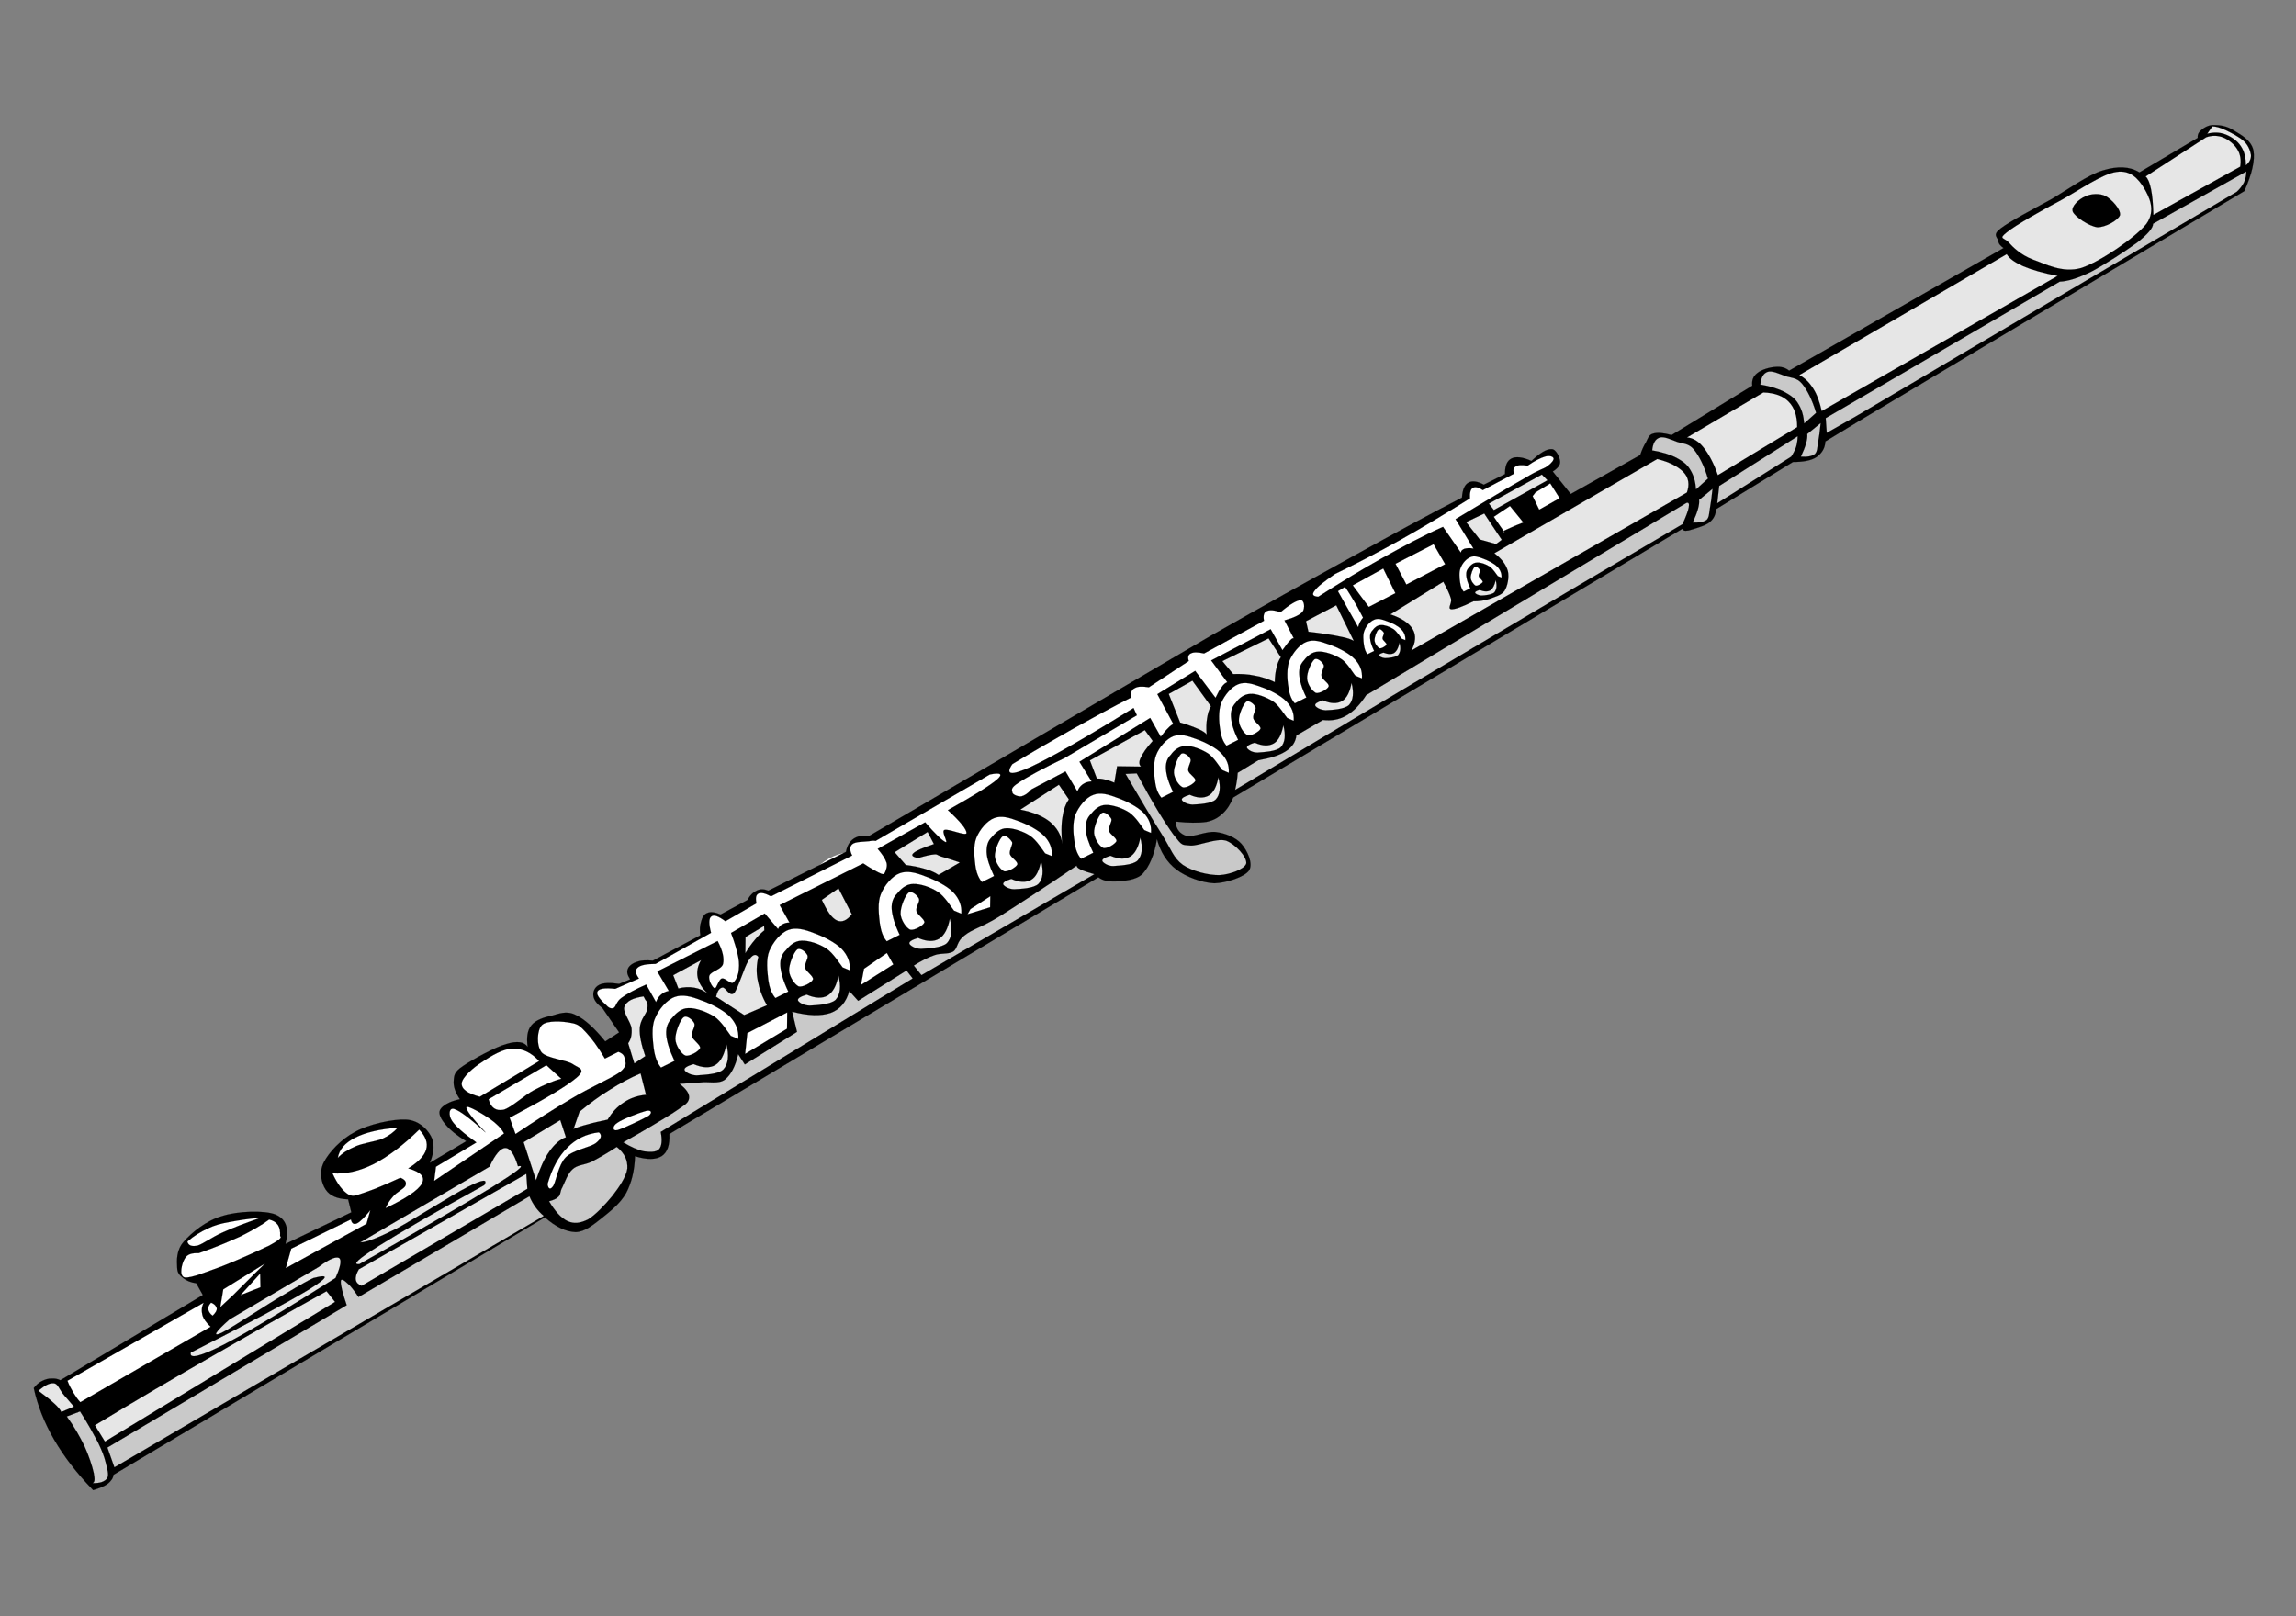 <?xml version="1.0" encoding="UTF-8" standalone="no"?>
<svg
   xmlns:i="http://ns.adobe.com/AdobeIllustrator/10.0/"
   xmlns:dc="http://purl.org/dc/elements/1.1/"
   xmlns:cc="http://creativecommons.org/ns#"
   xmlns:rdf="http://www.w3.org/1999/02/22-rdf-syntax-ns#"
   xmlns:svg="http://www.w3.org/2000/svg"
   xmlns="http://www.w3.org/2000/svg"
   xmlns:sodipodi="http://sodipodi.sourceforge.net/DTD/sodipodi-0.dtd"
   xmlns:inkscape="http://www.inkscape.org/namespaces/inkscape"
   i:rulerOrigin="0 0"
   i:viewOrigin="29 685"
   space="preserve"
   i:pageBounds="0 792 612 0"
   viewBox="0 0 472.441 332.598"
   enable-background="new 0 0 552.71 578.744"
   overflow="visible"
   version="1.1"
   id="svg203"
   sodipodi:docname="flute.svg"
   width="125mm"
   height="88mm"
   inkscape:version="1.0.2-2 (e86c870879, 2021-01-15)">
  <rect x="0" y="0" width="472.441" height="332.598" fill="#808080" stroke="none"/>
  <defs
     id="defs207" />
  <sodipodi:namedview
     pagecolor="#ffffff"
     bordercolor="#666666"
     borderopacity="1"
     objecttolerance="10"
     gridtolerance="10"
     guidetolerance="10"
     inkscape:pageopacity="0"
     inkscape:pageshadow="2"
     inkscape:window-width="1920"
     inkscape:window-height="1017"
     id="namedview205"
     showgrid="false"
     units="mm"
     inkscape:zoom="0.73434884"
     inkscape:cx="142.20449"
     inkscape:cy="348.61066"
     inkscape:window-x="-8"
     inkscape:window-y="-8"
     inkscape:window-maximized="1"
     inkscape:current-layer="svg203" />
  <g
     id="Layer_1"
     i:layer="yes"
     i:rgbTrio="#4F008000FFFF"
     i:dimmedPercent="50"
     transform="matrix(0.647,0.182,-0.182,0.647,107.711,-72.496)">
    <g
       clip-rule="evenodd"
       fill-rule="evenodd"
       id="g198">
      <path
         d="m 202.06,326.81 c 9.121,0 16.524,7.402 16.524,16.523 0,9.121 -7.403,16.523 -16.524,16.523 -9.122,0 -16.524,-7.402 -16.524,-16.523 0,-9.121 7.4,-16.52 16.52,-16.52"
         i:knockout="Off"
         fill="#ffffff"
         id="path2" />
      <path
         d="m 0.02,553.56 c 0.432,-1.152 1.08,-2.053 1.8,-2.701 0.756,-0.684 1.656,-1.332 2.7,-1.547 0.936,-0.324 1.692,-0.396 2.664,-0.217 l 34.92,-36.936 -2.916,-2.916 c -1.692,0.215 -3.06,0.072 -4.248,-0.432 -1.296,-0.541 -2.196,-0.973 -2.7,-2.701 -0.648,-1.836 -1.692,-4.932 -0.216,-8.027 1.512,-3.24 4.896,-8.172 9.18,-10.764 4.104,-2.771 12.096,-5.328 15.66,-4.896 3.564,0.469 5.22,3.023 5.364,7.813 l 16.776,-14.76 -2.016,-3.564 c -3.24,0.791 -5.652,0.469 -7.38,-0.973 -1.836,-1.547 -3.492,-4.572 -2.88,-7.811 0.648,-3.385 3.204,-8.389 6.696,-11.664 3.348,-3.385 10.044,-6.912 13.86,-7.813 3.708,-0.9 6.948,0.828 8.748,2.664 1.836,1.764 2.412,4.5 2.016,8.064 l 8.928,-9.396 c -3.24,-0.9 -5.652,-1.945 -7.38,-3.133 -1.8,-1.188 -3.276,-2.664 -2.916,-4.031 0.396,-1.404 1.908,-3.096 4.932,-4.68 -1.944,-1.621 -3.06,-3.313 -3.348,-4.934 -0.36,-1.727 -0.54,-2.699 1.548,-5.146 2.124,-2.557 7.956,-8.316 10.98,-10.08 2.88,-1.836 5.04,-2.125 6.48,-0.865 -1.152,-2.592 -1.512,-4.932 -0.684,-6.73 0.792,-1.836 3.024,-3.42 5.148,-4.465 1.98,-1.188 3.924,-2.809 6.948,-2.232 2.952,0.469 6.66,2.305 10.98,5.365 l 3.348,-3.816 -6.948,-5.797 c -1.98,-0.756 -3.132,-1.656 -3.6,-2.699 -0.612,-1.225 -0.432,-2.771 0.684,-3.816 1.044,-1.008 2.988,-1.619 5.832,-1.98 l 2.88,-2.268 c -1.188,-1.043 -1.656,-1.871 -1.548,-2.879 0.072,-1.045 1.044,-2.197 2.232,-2.916 1.152,-0.828 2.592,-1.225 4.464,-1.584 l 11.88,-11.412 c -0.684,-1.514 -0.936,-2.809 -0.9,-4.033 -0.072,-1.223 0.252,-2.592 1.116,-3.131 0.792,-0.686 2.232,-0.9 4.032,-0.648 l 6.696,-6.48 c 0.396,-1.691 1.116,-2.844 2.016,-3.6 0.9,-0.793 1.98,-1.045 3.384,-0.9 L 194.888,328.2 c -0.18,-1.943 0.252,-3.383 1.152,-4.463 0.9,-1.08 2.268,-1.801 4.248,-2.016 l 84.095,-87.337 c 13.213,-13.392 24.805,-24.876 35.354,-35.28 10.475,-10.332 19.439,-19.08 27.324,-26.388 -0.504,-2.412 -0.289,-3.96 0.646,-4.932 0.865,-0.9 2.484,-1.224 4.717,-0.684 l 5.363,-4.896 c -0.719,-2.484 -0.504,-4.104 0.648,-5.148 1.08,-0.972 3.096,-1.368 6.049,-0.9 1.908,-3.132 3.42,-4.752 4.932,-5.148 1.332,-0.468 3.168,1.8 3.564,2.916 0.395,1.044 -0.145,2.232 -1.332,3.564 l 7.164,5.148 17.244,-17.244 c 0.07,-1.656 0.287,-3.024 0.646,-4.248 0.289,-1.332 0.145,-2.376 1.369,-3.132 1.188,-0.756 2.951,-1.08 5.58,-1.116 l 19.691,-21.24 c -0.648,-1.548 -0.504,-2.88 0.432,-4.14 0.936,-1.368 3.275,-2.808 4.932,-3.348 1.549,-0.576 2.916,-0.576 4.248,0 L 485.983,54.24 c -1.08,-0.36 -1.873,-0.828 -2.232,-1.8 -0.541,-0.9 -2.232,-1.188 -0.217,-3.78 2.018,-2.736 7.957,-8.352 12.277,-12.564 4.248,-4.392 8.855,-10.332 12.996,-12.96 3.996,-2.556 7.596,-3.42 10.943,-2.448 L 534.07,5.666 c -0.396,-0.972 -0.145,-1.872 0.467,-2.7 0.613,-0.9 1.729,-2.088 3.35,-2.448 1.619,-0.468 3.887,-0.792 6.264,0 2.34,0.648 5.867,1.368 7.379,4.248 1.332,2.808 1.514,7.056 0.686,12.744 l -93.529,98.676 -9.18,9.828 c 0.469,2.16 -0.107,3.816 -1.332,5.364 -1.26,1.476 -3.564,2.556 -6.516,3.384 l -18.793,20.34 c 0.434,1.584 0.145,3.024 -0.863,4.464 -1.115,1.476 -4.213,3.276 -5.4,4.032 -1.26,0.612 -1.799,0.54 -1.764,-0.216 l -110.32,116.69 c -0.287,2.16 -0.791,4.032 -1.799,5.616 -0.973,1.548 -1.945,2.664 -4.033,3.78 -2.23,1.007 -5.291,1.835 -9.18,2.484 0.828,2.34 2.377,3.275 4.5,3.348 2.053,-0.145 5.508,-3.24 8.281,-3.6 2.771,-0.432 6.299,-0.072 8.496,1.367 2.23,1.441 5.111,4.752 4.463,7.164 -0.828,2.377 -5.652,5.58 -9.18,6.697 -3.744,0.863 -8.82,0.467 -12.313,-0.9 -3.42,-1.332 -6.229,-3.924 -8.279,-7.381 0.576,4.932 0,8.785 -1.332,11.412 -1.439,2.557 -5.076,3.672 -7.164,4.465 -2.196,0.719 -3.96,0.9 -5.58,0.252 l -105.16,111.24 c 1.08,3.24 0.936,5.58 -0.432,7.164 -1.44,1.547 -3.96,2.34 -7.848,2.23 1.044,4.285 1.188,8.064 0.432,11.629 -0.864,3.527 -3.168,6.66 -5.112,9.396 -1.98,2.664 -3.78,5.4 -6.516,6.264 -2.844,0.684 -6.228,0.18 -10.296,-1.801 l -105.8,111.68 c 0.216,1.008 -0.18,1.98 -0.9,3.061 -0.756,1.008 -2.124,2.053 -3.816,3.133 -6.228,-3.637 -11.268,-7.381 -15.66,-11.629 -4.355,-4.24 -7.738,-8.71 -10.294,-13.53 z"
         i:knockout="Off"
         stroke="#000000"
         stroke-miterlimit="10"
         stroke-width="0.036"
         id="path4" />
      <path
         d="m 9.308,548.66 33.696,-34.309 c -0.288,1.369 -0.036,2.557 0.612,3.709 0.648,1.08 1.836,2.016 3.42,2.807 l -32.148,33.049 c -1.008,-0.576 -1.8,-1.297 -2.772,-2.16 -0.972,-0.94 -1.908,-1.87 -2.808,-3.1 z"
         i:knockout="Off"
         stroke="#000000"
         stroke-miterlimit="10"
         stroke-width="0.036"
         fill="#ffffff"
         id="path6" />
      <path
         d="m 21.08,559.5 c 9.864,-10.512 19.404,-20.484 29.052,-30.313 9.612,-9.863 18.792,-19.188 28.116,-28.404 l 3.384,2.449 -56.232,60.25 -4.32,-3.99 z"
         i:knockout="Off"
         stroke="#000000"
         stroke-miterlimit="10"
         stroke-width="0.036"
         fill="#e6e6e6"
         id="path8" />
      <path
         d="M 26.624,565.04 85.34,503.23 c -2.268,-3.277 -3.456,-5.436 -3.708,-6.48 -0.324,-1.115 1.044,-0.611 2.16,0 1.116,0.469 2.52,1.549 4.356,3.096 l 42.012,-43.883 c 0.9,1.115 1.728,1.943 2.772,2.771 1.008,0.756 1.944,1.367 3.096,1.836 l -105.7,109.72 c -1.222,-1.73 -2.446,-3.49 -3.706,-5.26 z"
         i:knockout="Off"
         stroke="#000000"
         stroke-miterlimit="10"
         stroke-width="0.036"
         fill="#c9c9c9"
         id="path10" />
      <path
         d="m 33.104,497.69 c 1.476,-2.268 3.132,-3.996 4.968,-5.58 1.728,-1.512 3.456,-2.555 5.868,-3.707 2.484,-1.188 5.184,-2.557 8.64,-3.709 -3.96,2.773 -7.2,5.148 -9.864,7.416 -2.664,2.16 -4.68,4.861 -6.192,5.869 -1.584,0.86 -2.773,0.86 -3.42,-0.29 z"
         i:knockout="Off"
         stroke="#000000"
         stroke-miterlimit="10"
         stroke-width="0.036"
         fill="#ffffff"
         id="path12" />
      <path
         d="m 37.46,500.14 c -2.16,0.539 -3.348,1.295 -3.708,2.807 -0.432,1.404 -0.432,5.617 1.548,5.545 2.016,-0.289 6.336,-3.744 10.188,-6.48 3.78,-2.844 9.468,-7.631 12.06,-9.9 2.376,-2.34 3.24,-3.527 2.448,-3.707 -0.324,-1.477 -0.792,-2.412 -1.548,-3.096 -0.828,-0.686 -1.8,-0.938 -3.06,-0.9 -1.8,2.34 -4.176,4.715 -7.128,7.416 -3.096,2.58 -6.516,5.35 -10.8,8.31 z"
         i:knockout="Off"
         stroke="#000000"
         stroke-miterlimit="10"
         stroke-width="0.036"
         fill="#ffffff"
         id="path14" />
      <path
         d="m 57.836,497.69 -10.188,11.125 0.612,5.543 c -0.504,0.721 -0.504,0.721 0,0 0.36,-0.756 1.188,-1.979 2.772,-4.643 1.656,-2.86 3.744,-6.81 6.804,-12.03 z"
         i:knockout="Off"
         stroke="#000000"
         stroke-miterlimit="10"
         stroke-width="0.036"
         fill="#ffffff"
         id="path16" />
      <path
         d="m 45.164,513.74 c -0.432,0.791 -0.576,1.512 -0.288,2.16 0.216,0.539 0.828,1.188 1.836,1.547 0.612,-1.08 0.864,-1.906 0.612,-2.482 -0.252,-0.576 -0.972,-1.12 -2.16,-1.23 z"
         i:knockout="Off"
         stroke="#000000"
         stroke-miterlimit="10"
         stroke-width="0.036"
         fill="#ffffff"
         id="path18" />
      <path
         d="m 57.224,501.07 -4.032,8.027 5.256,-3.996 -1.224,-4.03 z"
         i:knockout="Off"
         stroke="#000000"
         stroke-miterlimit="10"
         stroke-width="0.036"
         fill="#ffffff"
         id="path20" />
      <path
         d="m 64.316,491.17 15.156,-13.572 c 0.576,1.117 1.296,1.369 2.16,0.613 0.792,-0.758 1.728,-2.412 2.808,-4.969 v 4.355 l -20.124,19.764 v -6.19 z"
         i:knockout="Off"
         stroke="#000000"
         stroke-miterlimit="10"
         stroke-width="0.036"
         fill="#ffffff"
         id="path22" />
      <path
         d="m 73.928,494.27 -21.96,22.896 c -3.24,5.039 -3.6,6.623 -1.224,4.607 2.376,-2.051 11.556,-12.744 15.444,-16.668 3.816,-4.068 6.048,-6.299 7.092,-7.127 4.572,-2.664 4.32,-1.369 -0.612,4.031 -5.04,5.363 -14.724,14.688 -29.34,28.115 0.036,2.16 3.168,0.361 9.252,-5.256 6.12,-5.76 15.048,-15.191 27.216,-28.727 0.576,-3.854 0.324,-5.869 -0.612,-6.193 -0.972,-0.25 -2.772,1.01 -5.256,4.33 z"
         i:knockout="Off"
         stroke="#000000"
         stroke-miterlimit="10"
         stroke-width="0.036"
         fill="#e6e6e6"
         id="path24" />
      <path
         d="m 70.22,465.54 c 3.996,-0.826 7.704,-2.844 11.412,-6.191 3.636,-3.42 7.092,-7.92 10.512,-13.896 2.412,1.404 3.744,3.205 3.708,5.256 0.036,2.018 -1.296,4.43 -3.708,7.094 4.104,0.035 5.76,1.08 5.256,3.42 -0.576,2.303 -3.456,5.65 -8.64,10.188 0.18,-1.369 0.54,-2.664 1.224,-4.031 0.576,-1.514 2.7,-3.277 2.772,-4.32 0.072,-1.08 -0.648,-1.693 -2.16,-1.836 -3.78,3.203 -6.588,5.471 -8.964,7.092 -2.376,1.512 -3.096,2.555 -4.932,2.16 -1.908,-0.54 -4.068,-2.05 -6.48,-4.93 z"
         i:knockout="Off"
         stroke="#000000"
         stroke-miterlimit="10"
         stroke-width="0.036"
         fill="#ffffff"
         id="path26" />
      <path
         d="m 70.508,460.57 c -0.288,-2.701 0.9,-5.076 3.42,-7.416 2.556,-2.34 6.336,-4.5 11.736,-6.48 -0.72,1.584 -1.908,3.133 -3.708,4.645 -1.908,1.367 -5.256,2.809 -7.128,4.32 -1.944,1.58 -3.384,3.09 -4.32,4.93 z"
         i:knockout="Off"
         stroke="#000000"
         stroke-miterlimit="10"
         stroke-width="0.036"
         fill="#ffffff"
         id="path28" />
      <path
         d="m 100.17,455.02 9.9,-10.512 c -4.464,-1.584 -7.452,-3.023 -8.964,-4.32 -1.62,-1.367 -2.088,-3.852 -0.288,-3.707 1.8,0.072 5.508,1.512 11.124,4.32 -5.292,-3.205 -7.776,-5.113 -7.74,-5.869 0.108,-0.756 5.652,0.684 8.028,1.549 2.16,0.791 3.96,1.729 5.256,3.096 l -16.668,19.764 c -0.22,-1.43 -0.43,-2.87 -0.65,-4.32 z"
         i:knockout="Off"
         stroke="#000000"
         stroke-miterlimit="10"
         stroke-width="0.036"
         fill="#ffffff"
         id="path30" />
      <path
         d="m 84.116,483.61 31.824,-33.047 c 0.648,-4.141 1.728,-6.408 3.096,-6.805 1.368,-0.432 3.168,1.008 5.256,4.32 2.304,-1.188 0.288,1.512 -6.192,8.641 -6.552,7.055 -17.172,18 -32.436,33.371 -2.196,0.793 -0.756,-1.439 4.32,-7.092 5.112,-5.688 13.572,-14.4 25.956,-26.568 0.576,-2.16 -0.972,-1.547 -4.644,1.836 -3.78,3.42 -13.068,13.861 -17.604,18.252 -4.623,4.17 -7.718,6.58 -9.59,7.09 z"
         i:knockout="Off"
         stroke="#000000"
         stroke-miterlimit="10"
         stroke-width="0.036"
         fill="#e6e6e6"
         id="path32" />
      <path
         d="m 121.81,415.32 c -3.024,-1.873 -5.904,-2.34 -8.64,-1.549 -2.844,0.721 -5.976,4.033 -8.028,6.48 -2.232,2.447 -4.644,6.191 -4.32,8.027 0.36,1.729 2.52,2.557 6.48,2.484 4.82,-5.15 9.65,-10.29 14.51,-15.44 z"
         i:knockout="Off"
         stroke="#000000"
         stroke-miterlimit="10"
         stroke-width="0.036"
         fill="#ffffff"
         id="path34" />
      <path
         d="m 124.29,415.93 -14.22,14.832 c 1.368,2.34 3.168,2.916 5.256,1.873 2.088,-1.189 4.932,-6.014 7.416,-8.354 2.448,-2.303 4.716,-4.211 7.092,-5.58 -1.84,-0.9 -3.68,-1.84 -5.55,-2.77 z"
         i:knockout="Off"
         stroke="#000000"
         stroke-miterlimit="10"
         stroke-width="0.036"
         fill="#ffffff"
         id="path36" />
      <path
         d="m 117.81,434.47 c 8.568,-8.172 13.932,-13.717 16.38,-17.316 2.34,-3.457 -0.18,-3.023 -2.16,-3.709 -2.124,-0.756 -8.172,0.469 -10.224,-0.898 -2.16,-1.584 -3.204,-6.266 -2.16,-8.064 1.08,-1.908 5.94,-2.881 8.352,-3.061 2.232,-0.252 3.06,0.217 5.256,1.549 2.124,1.26 4.752,3.311 7.74,6.156 l 3.384,-3.098 c 1.296,0.072 2.124,0.541 2.484,1.549 0.396,0.936 1.584,1.549 -0.324,4.32 -2.196,2.699 -7.74,7.127 -12.06,11.771 -4.32,4.535 -8.748,9.396 -13.572,15.121 -1.01,-1.44 -2.05,-2.88 -3.1,-4.32 z"
         i:knockout="Off"
         stroke="#000000"
         stroke-miterlimit="10"
         stroke-width="0.036"
         fill="#ffffff"
         id="path38" />
      <path
         d="m 145.32,431.38 c -3.6,1.475 -6.228,3.852 -8.028,7.127 -1.836,3.24 -2.772,7.309 -2.808,12.348 0.648,1.549 1.404,1.549 1.872,0 0.396,-1.656 -0.216,-6.551 1.224,-9.252 1.476,-2.879 6.372,-5.004 7.74,-6.803 1.27,-1.71 1.27,-2.9 0.01,-3.43 z"
         i:knockout="Off"
         stroke="#000000"
         stroke-miterlimit="10"
         stroke-width="0.036"
         fill="#ffffff"
         id="path40" />
      <path
         d="m 149.96,427.06 c 1.116,-1.477 5.904,-5.004 7.416,-5.869 1.404,-0.863 2.268,-0.18 1.224,1.225 -1.296,1.367 -6.516,5.904 -8.028,6.805 -1.51,0.75 -1.76,-0.94 -0.61,-2.16 z"
         i:knockout="Off"
         stroke="#000000"
         stroke-miterlimit="10"
         stroke-width="0.036"
         fill="#ffffff"
         id="path42" />
      <path
         d="m 151.8,434.18 c 2.88,1.225 4.392,3.023 4.932,5.545 0.324,2.52 -0.864,6.119 -2.16,9.287 -1.296,2.953 -3.42,7.092 -5.256,8.965 -1.98,1.764 -3.708,2.484 -5.868,2.16 -2.232,-0.396 -4.464,-1.836 -7.092,-4.32 1.116,-0.648 1.98,-1.332 2.448,-2.197 0.468,-0.936 -0.072,-1.584 0.324,-3.059 0.288,-1.584 0.432,-4.572 1.548,-6.193 1.08,-1.691 2.952,-2.051 4.932,-3.707 1.88,-1.8 3.89,-3.81 6.2,-6.48 z"
         i:knockout="Off"
         stroke="#000000"
         stroke-miterlimit="10"
         stroke-width="0.036"
         fill="#c9c9c9"
         id="path44" />
      <path
         d="m 153.34,432.31 c 2.664,0.719 4.932,1.08 6.804,0.936 1.8,-0.252 3.708,-0.684 4.32,-1.871 0.576,-1.189 0.216,-2.988 -0.936,-5.258 l 61.524,-66.131 -2.484,-1.836 -11.736,12.959 -3.42,-2.16 c 0,3.564 -1.188,6.193 -3.708,8.029 -2.592,1.764 -6.264,2.699 -11.412,2.807 l 3.096,5.545 -12.672,13.932 -2.808,-2.484 c 0.18,3.816 -0.432,6.697 -1.836,8.641 -1.476,1.871 -4.716,1.871 -6.804,2.771 -2.196,0.828 -4.212,1.512 -6.192,2.197 2.52,1.008 3.96,2.195 4.032,3.707 0.036,1.477 -0.828,2.125 -3.42,5.256 -2.65,2.97 -6.72,7.29 -12.34,12.94 z"
         i:knockout="Off"
         stroke="#000000"
         stroke-miterlimit="10"
         stroke-width="0.036"
         fill="#c9c9c9"
         id="path46" />
      <path
         d="m 85.952,491.64 41.436,-42.012 1.548,4.318 -40.788,42.336 c -1.116,-0.107 -1.8,-0.467 -2.196,-1.223 -0.4,-0.84 -0.4,-1.88 -0.004,-3.43 z"
         i:knockout="Off"
         stroke="#000000"
         stroke-miterlimit="10"
         stroke-width="0.036"
         fill="#e6e6e6"
         id="path48" />
      <path
         d="m 123.97,440.52 8.964,-9.576 3.096,4.609 c -1.62,1.15 -2.808,3.059 -3.708,5.58 -0.9,2.482 -1.368,5.723 -1.548,9.574 -2.27,-3.38 -4.53,-6.76 -6.8,-10.18 z"
         i:knockout="Off"
         stroke="#000000"
         stroke-miterlimit="10"
         stroke-width="0.036"
         fill="#e6e6e6"
         id="path50" />
      <path
         d="m 137.9,426.91 c 2.304,-3.275 4.536,-6.264 7.092,-8.965 2.52,-2.807 4.968,-5.184 7.74,-7.416 l 3.384,5.869 c -2.412,0.936 -4.32,2.232 -5.868,4.031 -1.584,1.801 -2.664,3.816 -3.384,6.48 -2.268,1.188 -3.996,2.088 -5.58,3.096 -1.584,0.9 -2.772,1.729 -3.708,2.484 0.11,-1.83 0.22,-3.7 0.33,-5.57 z"
         i:knockout="Off"
         stroke="#000000"
         stroke-miterlimit="10"
         stroke-width="0.036"
         fill="#e6e6e6"
         id="path52" />
      <path
         d="m 158.28,407.15 c -1.512,-1.045 -2.7,-2.701 -3.708,-4.969 -1.008,-2.484 -2.556,-6.119 -2.16,-8.963 0.288,-2.916 1.908,-6.518 4.032,-8.029 2.016,-1.512 4.968,-1.547 8.028,-1.223 2.952,0.143 7.452,1.008 9.9,2.447 2.34,1.404 3.78,3.313 4.32,5.867 l -2.484,-0.287 c 1.044,0.684 1.044,0.684 0,0 -1.116,-0.828 -4.068,-3.564 -6.48,-4.32 -2.592,-0.791 -6.3,-1.043 -8.352,-0.324 -2.124,0.613 -3.276,2.701 -3.996,4.32 -0.792,1.512 -1.044,3.168 -0.324,5.256 0.72,2.016 2.268,4.393 4.644,7.129 -1.12,0.99 -2.27,2.03 -3.42,3.08 z"
         i:knockout="Off"
         stroke="#000000"
         stroke-miterlimit="10"
         stroke-width="0.036"
         fill="#ffffff"
         id="path54" />
      <path
         d="m 175.59,394.76 c 0.288,3.275 -0.18,5.652 -1.548,7.129 -1.368,1.404 -3.528,1.908 -6.479,1.512 -1.764,1.115 -2.484,1.943 -2.16,2.484 0.324,0.504 1.98,1.08 3.996,0.611 1.872,-0.721 6.336,-2.053 7.416,-3.996 0.97,-1.93 0.61,-4.56 -1.23,-7.73 z"
         i:knockout="Off"
         stroke="#000000"
         stroke-miterlimit="10"
         stroke-width="0.036"
         fill="#e6e6e6"
         id="path56" />
      <path
         d="m 164.47,401.57 c -1.368,-0.107 -3.78,-2.232 -4.32,-4.033 -0.612,-1.906 -0.216,-6.084 0.612,-7.092 0.684,-1.008 2.988,0 3.708,0.938 0.576,0.826 -0.288,2.807 0.324,3.994 0.576,1.01 3.42,1.801 3.384,2.809 -0.1,1.04 -2.44,3.41 -3.7,3.38 z"
         i:knockout="Off"
         stroke="#000000"
         stroke-miterlimit="10"
         stroke-width="0.036"
         fill="#ffffff"
         id="path58" />
      <path
         d="m 186.21,377.16 c -1.476,-1.008 -2.628,-2.557 -3.6,-4.789 -0.972,-2.375 -2.448,-5.902 -2.088,-8.639 0.36,-2.809 1.8,-6.264 3.888,-7.74 1.908,-1.439 4.824,-1.512 7.776,-1.188 2.916,0.18 7.056,0.971 9.504,2.375 2.232,1.332 3.672,3.168 4.176,5.652 l -2.376,-0.287 c 1.008,0.684 1.008,0.684 0,0 -1.152,-0.828 -3.888,-3.385 -6.264,-4.178 -2.52,-0.828 -5.976,-0.971 -8.028,-0.287 -2.088,0.611 -3.204,2.557 -3.888,4.176 -0.828,1.404 -0.972,3.133 -0.288,5.041 0.72,1.943 2.16,4.283 4.464,6.875 -1.07,0.98 -2.15,1.99 -3.27,3 z"
         i:knockout="Off"
         stroke="#000000"
         stroke-miterlimit="10"
         stroke-width="0.036"
         fill="#ffffff"
         id="path60" />
      <path
         d="m 202.92,365.24 c 0.288,3.168 -0.216,5.4 -1.512,6.84 -1.296,1.332 -3.384,1.871 -6.264,1.477 -1.728,1.115 -2.376,1.871 -2.088,2.412 0.288,0.432 1.908,1.08 3.888,0.576 1.872,-0.648 6.012,-1.98 7.164,-3.854 0.97,-1.92 0.57,-4.4 -1.19,-7.46 z"
         i:knockout="Off"
         stroke="#000000"
         stroke-miterlimit="10"
         stroke-width="0.036"
         fill="#e6e6e6"
         id="path62" />
      <path
         d="m 192.15,371.8 c -1.368,-0.182 -3.6,-2.125 -4.176,-3.889 -0.576,-1.908 -0.144,-5.76 0.612,-6.84 0.684,-0.973 2.844,-0.037 3.564,0.863 0.576,0.793 -0.288,2.736 0.324,3.889 0.576,0.971 3.24,1.729 3.276,2.699 -0.06,1.08 -2.36,3.24 -3.59,3.28 z"
         i:knockout="Off"
         stroke="#000000"
         stroke-miterlimit="10"
         stroke-width="0.036"
         fill="#ffffff"
         id="path64" />
      <path
         d="m 214.33,351.2 c -1.548,-1.008 -2.556,-2.555 -3.564,-4.787 -0.972,-2.377 -2.448,-5.904 -2.088,-8.641 0.288,-2.807 1.8,-6.264 3.852,-7.74 1.98,-1.439 4.716,-1.512 7.776,-1.188 2.88,0.18 7.164,0.973 9.54,2.377 2.232,1.332 3.672,3.168 4.176,5.65 l -2.412,-0.287 c 1.008,0.684 1.008,0.684 0,0 -1.152,-0.828 -3.888,-3.385 -6.264,-4.176 -2.52,-0.828 -5.976,-0.973 -8.028,-0.289 -2.088,0.613 -3.204,2.557 -3.888,4.178 -0.828,1.402 -0.972,3.131 -0.288,5.039 0.72,1.943 2.16,4.283 4.464,6.877 -1.09,0.98 -2.17,1.98 -3.28,2.99 z"
         i:knockout="Off"
         stroke="#000000"
         stroke-miterlimit="10"
         stroke-width="0.036"
         fill="#ffffff"
         id="path66" />
      <path
         d="m 231.03,339.25 c 0.288,3.133 -0.216,5.473 -1.512,6.877 -1.296,1.332 -3.384,1.871 -6.264,1.475 -1.692,1.117 -2.376,1.873 -2.052,2.412 0.288,0.432 1.944,1.08 3.852,0.576 1.872,-0.648 6.012,-1.98 7.164,-3.852 0.97,-1.91 0.58,-4.36 -1.19,-7.49 z"
         i:knockout="Off"
         stroke="#000000"
         stroke-miterlimit="10"
         stroke-width="0.036"
         fill="#e6e6e6"
         id="path68" />
      <path
         d="m 220.3,345.84 c -1.368,-0.18 -3.6,-2.123 -4.176,-3.889 -0.648,-1.979 -0.18,-5.795 0.576,-6.875 0.648,-1.008 2.916,0.035 3.6,0.9 0.612,0.791 -0.36,2.736 0.288,3.887 0.576,0.973 3.24,1.729 3.276,2.701 -0.15,1.07 -2.31,3.23 -3.57,3.27 z"
         i:knockout="Off"
         stroke="#000000"
         stroke-miterlimit="10"
         stroke-width="0.036"
         fill="#ffffff"
         id="path70" />
      <path
         d="m 237.48,325.86 c -1.404,-0.971 -2.484,-2.375 -3.384,-4.5 -0.936,-2.195 -2.232,-5.543 -1.944,-8.1 0.288,-2.627 1.692,-5.904 3.636,-7.309 1.872,-1.402 4.392,-1.402 7.272,-1.115 2.736,0.18 6.696,0.936 8.964,2.268 2.16,1.26 3.42,3.025 3.924,5.293 l -2.232,-0.252 c 0.936,0.611 0.936,0.611 0,0 -1.044,-0.793 -3.6,-3.168 -5.868,-3.924 -2.268,-0.756 -5.76,-0.9 -7.56,-0.289 -1.944,0.541 -3.024,2.449 -3.672,3.924 -0.792,1.404 -0.828,2.809 -0.252,4.752 0.612,1.908 2.052,3.961 4.176,6.445 -1.02,0.93 -2.03,1.86 -3.07,2.8 z"
         i:knockout="Off"
         stroke="#000000"
         stroke-miterlimit="10"
         stroke-width="0.036"
         fill="#ffffff"
         id="path72" />
      <path
         d="m 253.14,314.66 c 0.216,2.951 -0.108,5.148 -1.368,6.443 -1.296,1.26 -3.132,1.764 -5.904,1.369 -1.584,1.008 -2.232,1.764 -1.944,2.268 0.18,0.359 1.908,1.043 3.636,0.539 1.728,-0.576 5.724,-1.836 6.732,-3.635 0.92,-1.76 0.49,-4.13 -1.16,-6.98 z"
         i:knockout="Off"
         stroke="#000000"
         stroke-miterlimit="10"
         stroke-width="0.036"
         fill="#e6e6e6"
         id="path74" />
      <path
         d="m 243.06,320.82 c -1.368,-0.217 -3.276,-1.945 -3.924,-3.637 -0.576,-1.729 -0.108,-5.543 0.576,-6.443 0.648,-1.045 2.592,0.107 3.348,0.828 0.468,0.756 -0.216,2.52 0.288,3.635 0.54,1.045 3.06,1.514 3.096,2.521 -0.13,0.9 -2.18,3.13 -3.4,3.1 z"
         i:knockout="Off"
         stroke="#000000"
         stroke-miterlimit="10"
         stroke-width="0.036"
         fill="#ffffff"
         id="path76" />
      <path
         d="m 25.184,576.74 c 0.648,-0.396 0.36,-1.367 -0.468,-3.061 -0.972,-1.836 -2.916,-4.752 -5.004,-7.199 -2.196,-2.449 -4.608,-4.861 -7.632,-7.236 l 3.492,-2.592 c 3.312,2.916 5.796,5.508 7.848,7.631 1.872,2.125 2.988,3.602 3.924,5.258 0.9,1.654 2.088,3.311 1.764,4.57 -0.396,1.12 -1.656,2.13 -3.924,2.63 z"
         i:knockout="Off"
         stroke="#000000"
         stroke-miterlimit="10"
         stroke-width="0.036"
         fill="#c9c9c9"
         id="path78" />
      <path
         d="m 13.375,555.75 c -1.692,-1.188 -3.348,-2.16 -4.572,-3.061 -1.26,-1.008 -2.16,-2.375 -3.276,-2.16 -1.296,0.217 -2.484,1.332 -3.96,3.492 2.412,0.9 4.212,1.656 5.688,2.412 1.404,0.684 2.304,1.332 2.844,1.945 1.081,-0.86 2.161,-1.73 3.276,-2.63 z"
         i:knockout="Off"
         stroke="#000000"
         stroke-miterlimit="10"
         stroke-width="0.036"
         fill="#e6e6e6"
         id="path80" />
      <path
         d="m 136.75,393.18 c -2.628,-1.332 -3.744,-2.375 -3.492,-3.275 0.252,-0.973 1.872,-1.656 5.004,-2.197 l 6.12,-5.004 c -1.476,-1.15 -1.908,-2.123 -1.296,-3.059 0.612,-1.008 2.232,-1.836 5.004,-2.629 l 13.752,-13.752 c -1.44,-2.447 -1.872,-4.104 -1.296,-4.824 0.54,-0.828 2.016,-0.756 4.572,0.217 l 7.668,-7.848 c -0.792,-1.512 -0.864,-2.484 -0.216,-3.061 0.648,-0.577 1.908,-0.648 3.924,-0.217 l 20.52,-18.756 c -1.224,-1.367 -1.512,-2.447 -0.864,-3.383 0.648,-1.008 3.42,-1.693 4.572,-2.197 1.008,-0.504 1.8,-0.719 1.98,-0.646 l 28.152,-29.053 c 3.096,-1.621 4.032,-1.26 2.412,1.08 -1.62,2.34 -5.508,6.588 -11.808,12.889 4.896,2.447 7.236,4.248 7.416,5.256 -0.072,0.971 -5.76,0.107 -6.768,0.863 -0.972,0.648 2.34,3.564 1.332,3.492 -1.08,-0.145 -3.636,-1.477 -7.668,-4.141 l -11.772,11.771 c 1.8,1.189 2.988,2.232 3.708,3.277 0.648,0.971 0.468,2.195 0.432,2.844 -0.18,0.539 0.108,0.973 -1.08,0.9 -1.188,-0.145 -3.276,-0.613 -6.12,-1.549 l -21.168,19.225 4.356,4.355 c -0.9,0.18 -1.512,0.684 -1.98,1.115 -0.468,0.434 -0.756,1.01 -0.864,1.729 l -5.22,-3.492 -8.316,8.533 c 1.836,2.484 3.168,4.607 4.14,6.516 0.9,1.801 1.152,3.203 1.332,4.607 0.072,1.404 -0.216,2.844 -0.864,3.492 -0.936,0.359 -2.628,-0.9 -3.528,-0.432 -0.9,0.504 -0.684,3.385 -1.296,3.492 -0.72,0.035 -2.7,-1.98 -2.628,-3.275 0.036,-1.404 3.096,-2.809 3.06,-4.609 -0.108,-1.836 -1.224,-3.887 -3.492,-6.299 l -15.264,13.967 5.004,4.789 c -0.9,0.467 -1.512,1.008 -1.98,1.764 -0.468,0.684 -0.756,1.547 -0.864,2.592 l -4.356,-4.355 c -2.88,2.375 -4.788,4.248 -6.12,5.904 -1.332,1.654 -0.864,2.986 -1.512,3.707 -0.69,0.5 -1.52,0.39 -2.6,-0.33 z"
         i:knockout="Off"
         stroke="#000000"
         stroke-miterlimit="10"
         stroke-width="0.036"
         fill="#ffffff"
         id="path82" />
      <path
         d="m 191.76,344.36 c 2.448,2.881 4.392,4.537 6.12,4.824 1.656,0.252 2.916,-0.719 3.924,-3.059 l -6.084,-6.553 c -1.3,1.59 -2.63,3.17 -3.96,4.79 z"
         i:knockout="Off"
         stroke="#000000"
         stroke-miterlimit="10"
         stroke-width="0.036"
         fill="#e6e6e6"
         id="path84" />
      <path
         d="m 177.79,366.43 c 0.072,2.377 0.612,4.752 1.764,6.984 1.08,2.232 2.628,4.465 4.788,6.553 l -5.904,4.787 -9.828,-3.061 c -0.072,-1.764 0.252,-2.844 1.116,-3.24 0.864,-0.504 2.916,2.305 3.924,0.648 0.792,-1.799 0.828,-8.568 1.512,-10.729 0.68,-2.12 1.51,-2.77 2.63,-1.94 z"
         i:knockout="Off"
         stroke="#000000"
         stroke-miterlimit="10"
         stroke-width="0.036"
         fill="#e6e6e6"
         id="path86" />
      <path
         d="m 176.92,356.82 -4.572,4.824 1.296,4.787 c 0.504,-1.836 1.08,-3.383 1.728,-4.787 0.648,-1.477 1.26,-2.521 1.98,-3.529 -0.15,-0.43 -0.29,-0.86 -0.44,-1.29 z"
         i:knockout="Off"
         stroke="#000000"
         stroke-miterlimit="10"
         stroke-width="0.036"
         fill="#e6e6e6"
         id="path88" />
      <path
         d="m 161.19,372.12 -6.984,6.77 2.628,3.492 c 1.512,-0.9 2.988,-1.369 4.572,-1.549 1.584,-0.18 2.988,0.035 4.608,0.648 -2.196,-1.117 -3.528,-2.377 -4.392,-3.924 -0.83,-1.63 -0.98,-3.39 -0.44,-5.44 z"
         i:knockout="Off"
         stroke="#000000"
         stroke-miterlimit="10"
         stroke-width="0.036"
         fill="#e6e6e6"
         id="path90" />
      <path
         d="m 147.22,387.6 c -3.06,1.369 -4.608,2.771 -4.788,4.607 -0.18,1.766 3.204,3.996 3.924,5.869 0.648,1.799 0.72,3.203 0.216,4.607 l 3.492,5.436 2.628,-3.059 c -2.088,-3.025 -3.456,-5.508 -3.96,-7.848 -0.504,-2.412 0.648,-4.43 0.684,-5.904 -0.144,-1.512 -0.54,-2.449 -1.332,-2.809 l -0.86,-0.91 z"
         i:knockout="Off"
         stroke="#000000"
         stroke-miterlimit="10"
         stroke-width="0.036"
         fill="#e6e6e6"
         id="path92" />
      <path
         d="m 180.85,389.8 10.044,-9.396 1.296,4.824 -10.26,10.908 -1.08,-6.33 z"
         i:knockout="Off"
         stroke="#000000"
         stroke-miterlimit="10"
         stroke-width="0.036"
         fill="#ffffff"
         id="path94" />
      <path
         d="m 215.34,354.62 -5.436,6.553 0.432,5.041 7.848,-8.748 -2.84,-2.84 z"
         i:knockout="Off"
         stroke="#000000"
         stroke-miterlimit="10"
         stroke-width="0.036"
         fill="#ffffff"
         id="path96" />
      <path
         d="m 241.11,329.31 -4.788,5.436 -0.432,1.764 6.084,-3.924 -0.86,-3.28 z"
         i:knockout="Off"
         stroke="#000000"
         stroke-miterlimit="10"
         stroke-width="0.036"
         fill="#ffffff"
         id="path98" />
      <path
         d="m 217.32,315.56 -8.064,8.711 4.356,2.844 c 2.304,-0.322 4.392,-0.467 6.12,-0.432 1.764,0.037 3.168,0.252 4.356,0.648 l 5.256,-5.436 c -2.844,-0.145 -5.004,-0.217 -6.336,-0.217 -1.368,-0.18 -1.008,-0.359 -1.98,0 -1.08,0.396 -2.484,1.188 -4.356,2.377 -1.8,0.143 -2.34,-0.217 -1.764,-1.08 0.54,-0.936 2.34,-2.34 5.256,-4.357 -0.96,-1 -1.89,-2.01 -2.86,-3.05 z"
         i:knockout="Off"
         stroke="#000000"
         stroke-miterlimit="10"
         stroke-width="0.036"
         fill="#e6e6e6"
         id="path100" />
      <path
         d="m 224.3,356.1 c 1.8,-1.98 3.42,-3.527 5.256,-4.787 1.764,-1.26 3.96,-1.297 5.22,-2.629 1.116,-1.404 0.108,-3.24 1.98,-5.652 1.764,-2.555 4.32,-3.707 8.928,-8.748 4.536,-5.076 10.656,-11.986 18.36,-21.168 0,0.361 0.504,0.648 1.512,0.865 1.008,0.143 2.376,0.215 4.392,0.215 l -42.588,44.102 c -1.01,-0.73 -2.02,-1.45 -3.06,-2.2 z"
         i:knockout="Off"
         stroke="#000000"
         stroke-miterlimit="10"
         stroke-width="0.036"
         fill="#c9c9c9"
         id="path102" />
      <path
         d="m 264.76,310.77 c -1.368,-0.9 -2.484,-2.34 -3.348,-4.463 -1.008,-2.125 -2.268,-5.617 -1.98,-8.137 0.288,-2.592 1.692,-5.939 3.636,-7.271 1.836,-1.404 4.464,-1.404 7.308,-1.116 2.736,0.144 6.696,0.937 8.964,2.231 2.123,1.26 3.42,2.988 3.889,5.328 l -2.23,-0.28 c 0.936,0.611 0.936,0.611 0,0 -1.045,-0.793 -3.6,-3.168 -5.868,-3.924 -2.268,-0.756 -5.76,-0.9 -7.56,-0.289 -1.944,0.541 -3.024,2.449 -3.636,3.924 -0.756,1.404 -0.9,2.809 -0.288,4.752 0.612,1.908 2.016,3.961 4.212,6.445 -1,0.94 -2.04,1.88 -3.09,2.81 z"
         i:knockout="Off"
         stroke="#000000"
         stroke-miterlimit="10"
         stroke-width="0.036"
         fill="#ffffff"
         id="path104" />
      <path
         d="m 280.46,299.58 c 0.252,2.951 -0.215,5.148 -1.402,6.443 -1.297,1.297 -3.133,1.764 -5.905,1.404 -1.584,1.045 -2.232,1.691 -1.944,2.232 0.18,0.324 1.908,1.115 3.636,0.576 1.728,-0.648 5.725,-1.873 6.732,-3.672 0.89,-1.87 0.56,-4.07 -1.13,-6.98 z"
         i:knockout="Off"
         stroke="#000000"
         stroke-miterlimit="10"
         stroke-width="0.036"
         fill="#e6e6e6"
         id="path106" />
      <path
         d="m 270.38,305.73 c -1.368,-0.217 -3.276,-1.945 -3.924,-3.637 -0.648,-1.729 -0.144,-5.543 0.54,-6.443 0.72,-1.045 2.628,0.107 3.384,0.828 0.504,0.756 -0.288,2.484 0.252,3.672 0.54,1.043 3.06,1.512 3.096,2.52 -0.18,0.94 -2.09,3.06 -3.35,3.06 z"
         i:knockout="Off"
         stroke="#000000"
         stroke-miterlimit="10"
         stroke-width="0.036"
         fill="#ffffff"
         id="path108" />
      <path
         d="m 283.38,286.11 c -1.332,-0.864 -2.412,-2.304 -3.24,-4.32 -1.008,-2.124 -2.088,-5.328 -1.871,-7.812 0.217,-2.556 1.656,-5.58 3.492,-6.984 1.764,-1.404 4.283,-1.296 7.02,-1.08 2.592,0.144 6.48,0.864 8.604,2.16 2.053,1.188 3.313,2.844 3.781,5.112 l -2.16,-0.288 c 0.9,0.612 0.9,0.612 0,0 -1.045,-0.684 -3.527,-3.096 -5.652,-3.744 -2.16,-0.648 -5.508,-0.972 -7.271,-0.288 -1.836,0.648 -2.953,2.232 -3.492,3.78 -0.756,1.296 -0.9,2.772 -0.289,4.572 0.613,1.728 1.908,3.888 4.033,6.192 -0.97,0.9 -1.95,1.8 -2.95,2.7 z"
         i:knockout="Off"
         stroke="#000000"
         stroke-miterlimit="10"
         stroke-width="0.036"
         fill="#ffffff"
         id="path110" />
      <path
         d="m 298.46,275.35 c 0.252,2.808 -0.143,4.968 -1.332,6.192 -1.188,1.188 -3.023,1.728 -5.65,1.332 -1.514,0.972 -2.197,1.692 -1.908,2.16 0.287,0.432 1.727,0.936 3.492,0.54 1.584,-0.54 5.543,-1.8 6.479,-3.492 0.86,-1.65 0.5,-4.03 -1.08,-6.73 z"
         i:knockout="Off"
         stroke="#000000"
         stroke-miterlimit="10"
         stroke-width="0.036"
         fill="#e6e6e6"
         id="path112" />
      <path
         d="m 288.78,281.25 c -1.295,-0.144 -3.203,-1.908 -3.779,-3.492 -0.613,-1.764 -0.107,-5.22 0.539,-6.192 0.576,-0.9 2.629,-0.036 3.24,0.792 0.504,0.72 -0.287,2.448 0.252,3.528 0.541,1.008 2.916,1.44 2.953,2.412 -0.11,0.9 -2.05,2.99 -3.2,2.95 z"
         i:knockout="Off"
         stroke="#000000"
         stroke-miterlimit="10"
         stroke-width="0.036"
         fill="#ffffff"
         id="path114" />
      <path
         d="m 298.24,265.38 c -1.332,-0.864 -2.412,-2.304 -3.24,-4.32 -1.008,-2.124 -2.088,-5.328 -1.873,-7.812 0.324,-2.556 1.621,-5.58 3.492,-6.984 1.836,-1.404 4.213,-1.296 6.984,-1.08 2.592,0.144 6.48,0.864 8.604,2.16 2.053,1.188 3.313,2.844 3.781,5.112 l -2.16,-0.288 c 0.9,0.612 0.9,0.612 0,0 -1.045,-0.684 -3.527,-3.096 -5.652,-3.744 -2.16,-0.648 -5.508,-0.972 -7.271,-0.288 -1.836,0.648 -2.953,2.232 -3.492,3.78 -0.684,1.296 -0.9,2.772 -0.252,4.572 0.611,1.728 1.908,3.888 4.031,6.192 -0.97,0.9 -1.94,1.8 -2.95,2.7 z"
         i:knockout="Off"
         stroke="#000000"
         stroke-miterlimit="10"
         stroke-width="0.036"
         fill="#ffffff"
         id="path116" />
      <path
         d="m 313.29,254.61 c 0.252,2.808 -0.143,4.968 -1.332,6.192 -1.188,1.188 -3.023,1.728 -5.65,1.332 -1.549,0.972 -2.125,1.692 -1.873,2.16 0.289,0.36 1.729,1.044 3.492,0.54 1.656,-0.612 5.473,-1.836 6.443,-3.528 0.87,-1.72 0.51,-3.95 -1.08,-6.69 z"
         i:knockout="Off"
         stroke="#000000"
         stroke-miterlimit="10"
         stroke-width="0.036"
         fill="#e6e6e6"
         id="path118" />
      <path
         d="m 303.61,260.52 c -1.295,-0.144 -3.203,-1.908 -3.779,-3.492 -0.613,-1.764 -0.109,-5.22 0.539,-6.192 0.576,-0.9 2.629,-0.036 3.24,0.792 0.504,0.756 -0.324,2.376 0.289,3.492 0.539,0.972 2.916,1.512 2.951,2.448 -0.07,0.9 -2.13,2.98 -3.24,2.95 z"
         i:knockout="Off"
         stroke="#000000"
         stroke-miterlimit="10"
         stroke-width="0.036"
         fill="#ffffff"
         id="path120" />
      <path
         d="m 314.84,247.23 c -1.332,-0.864 -2.412,-2.304 -3.24,-4.32 -1.008,-2.088 -2.088,-5.328 -1.871,-7.776 0.322,-2.52 1.619,-5.688 3.49,-7.02 1.838,-1.404 4.213,-1.296 6.984,-1.08 2.592,0.144 6.48,0.864 8.605,2.16 2.051,1.188 3.311,2.844 3.779,5.112 l -2.16,-0.252 c 0.9,0.612 0.9,0.612 0,0 -1.045,-0.648 -3.527,-3.204 -5.652,-3.78 -2.16,-0.684 -5.508,-0.9 -7.271,-0.252 -1.836,0.54 -2.953,2.304 -3.492,3.744 -0.684,1.296 -0.9,2.772 -0.252,4.572 0.611,1.728 1.908,3.888 4.031,6.192 -0.97,0.91 -1.94,1.81 -2.95,2.71 z"
         i:knockout="Off"
         stroke="#000000"
         stroke-miterlimit="10"
         stroke-width="0.036"
         fill="#ffffff"
         id="path122" />
      <path
         d="m 329.89,236.47 c 0.252,2.808 -0.145,4.968 -1.332,6.192 -1.189,1.188 -3.025,1.728 -5.652,1.332 -1.549,0.972 -2.125,1.692 -1.873,2.16 0.289,0.432 1.729,0.936 3.492,0.54 1.656,-0.54 5.473,-1.8 6.443,-3.492 0.86,-1.65 0.5,-4.03 -1.08,-6.73 z"
         i:knockout="Off"
         stroke="#000000"
         stroke-miterlimit="10"
         stroke-width="0.036"
         fill="#e6e6e6"
         id="path124" />
      <path
         d="m 320.2,242.41 c -1.295,-0.288 -3.203,-1.836 -3.779,-3.528 -0.611,-1.764 -0.107,-5.22 0.539,-6.192 0.576,-0.936 2.629,0.036 3.24,0.828 0.504,0.756 -0.324,2.376 0.289,3.492 0.539,1.008 2.916,1.44 2.951,2.412 -0.07,0.94 -2.12,2.95 -3.24,2.99 z"
         i:knockout="Off"
         stroke="#000000"
         stroke-miterlimit="10"
         stroke-width="0.036"
         fill="#ffffff"
         id="path126" />
      <path
         d="m 332.23,226.71 c -0.756,-0.432 -1.369,-1.368 -1.836,-2.412 -0.541,-1.224 -1.262,-3.06 -1.045,-4.392 0.145,-1.548 0.936,-3.132 1.98,-3.924 0.971,-0.828 2.375,-0.756 3.924,-0.612 1.439,0.036 3.564,0.432 4.824,1.188 1.115,0.612 1.871,1.62 2.123,2.88 l -1.223,-0.144 c 0.504,0.36 0.504,0.36 0,0 -0.648,-0.468 -1.98,-1.692 -3.168,-2.124 -1.332,-0.396 -3.061,-0.54 -4.068,-0.144 -1.045,0.324 -1.656,1.224 -1.98,2.124 -0.396,0.72 -0.541,1.476 -0.145,2.556 0.361,1.044 1.117,2.16 2.268,3.492 -0.53,0.49 -1.07,0.99 -1.64,1.49 z"
         i:knockout="Off"
         stroke="#000000"
         stroke-miterlimit="10"
         stroke-width="0.036"
         fill="#ffffff"
         id="path128" />
      <path
         d="m 340.69,220.67 c 0.107,1.62 -0.145,2.736 -0.756,3.492 -0.684,0.648 -1.691,0.9 -3.168,0.756 -0.863,0.54 -1.225,0.936 -1.08,1.188 0.107,0.252 1.045,0.504 1.98,0.324 1.043,-0.288 2.951,-1.08 3.635,-1.98 0.43,-1.08 0.32,-2.16 -0.61,-3.78 z"
         i:knockout="Off"
         stroke="#000000"
         stroke-miterlimit="10"
         stroke-width="0.036"
         fill="#e6e6e6"
         id="path130" />
      <path
         d="m 335.25,223.98 c -0.721,-0.18 -1.801,-1.008 -2.125,-1.944 -0.287,-0.972 -0.143,-3.06 0.289,-3.492 0.324,-0.576 1.404,0.036 1.836,0.468 0.287,0.36 -0.18,1.332 0.145,1.944 0.359,0.504 1.512,0.828 1.654,1.368 -0.14,0.46 -1.11,1.61 -1.8,1.65 z"
         i:knockout="Off"
         stroke="#000000"
         stroke-miterlimit="10"
         stroke-width="0.036"
         fill="#ffffff"
         id="path132" />
      <path
         d="m 355.38,200.29 c -0.756,-0.432 -1.367,-1.368 -1.836,-2.412 -0.539,-1.224 -1.26,-3.06 -1.043,-4.392 0.145,-1.548 0.936,-3.132 1.98,-3.924 0.971,-0.828 2.375,-0.756 3.924,-0.612 1.439,0.108 3.563,0.468 4.824,1.224 1.115,0.612 1.871,1.656 2.123,2.844 l -1.225,-0.144 c 0.504,0.36 0.504,0.36 0,0 -0.646,-0.468 -1.979,-1.692 -3.168,-2.124 -1.332,-0.396 -3.059,-0.54 -4.066,-0.144 -1.045,0.324 -1.656,1.224 -1.98,2.124 -0.396,0.72 -0.541,1.476 -0.145,2.556 0.359,1.044 1.115,2.16 2.268,3.492 -0.54,0.49 -1.08,1 -1.65,1.5 z"
         i:knockout="Off"
         stroke="#000000"
         stroke-miterlimit="10"
         stroke-width="0.036"
         fill="#ffffff"
         id="path134" />
      <path
         d="m 363.84,194.24 c 0.107,1.62 -0.145,2.736 -0.756,3.492 -0.684,0.648 -1.691,0.9 -3.168,0.756 -0.865,0.54 -1.225,0.936 -1.08,1.188 0.107,0.252 1.043,0.504 1.98,0.324 1.043,-0.288 2.951,-1.08 3.635,-1.98 0.44,-1.08 0.33,-2.16 -0.6,-3.78 z"
         i:knockout="Off"
         stroke="#000000"
         stroke-miterlimit="10"
         stroke-width="0.036"
         fill="#e6e6e6"
         id="path136" />
      <path
         d="m 358.4,197.55 c -0.721,-0.18 -1.801,-1.008 -2.125,-1.944 -0.287,-0.972 -0.145,-3.06 0.289,-3.492 0.324,-0.576 1.402,0.036 1.836,0.468 0.287,0.36 -0.18,1.332 0.143,1.944 0.361,0.504 1.514,0.828 1.656,1.368 -0.15,0.47 -1.13,1.62 -1.81,1.65 z"
         i:knockout="Off"
         stroke="#000000"
         stroke-miterlimit="10"
         stroke-width="0.036"
         fill="#ffffff"
         id="path138" />
      <path
         d="m 270.81,282.05 c 6.48,6.228 11.593,11.124 15.731,14.833 4.068,3.672 5.256,5.939 8.713,7.234 3.348,1.117 8.459,0.938 11.592,0 3.061,-1.008 7.057,-3.924 6.984,-5.688 -0.289,-1.98 -4.859,-4.824 -7.885,-5.039 -3.096,0 -7.416,3.779 -10.043,4.391 -2.736,0.469 -2.197,0.9 -5.869,-1.764 -3.707,-2.916 -8.928,-7.74 -15.947,-15.047 -1.07,0.37 -2.15,0.73 -3.27,1.09 z"
         i:knockout="Off"
         stroke="#000000"
         stroke-miterlimit="10"
         stroke-width="0.036"
         fill="#c9c9c9"
         id="path140" />
      <path
         d="m 303.79,272.43 c 0.18,0.792 0.324,1.8 0.432,2.628 0.109,0.792 0.182,1.8 0.217,2.628 18.541,-19.656 36.504,-38.7 55.008,-58.104 18.432,-19.404 36.432,-38.196 54.828,-57.348 0.396,-2.556 0.541,-4.428 0.432,-5.472 -0.107,-1.152 -0.467,-1.512 -1.08,-1.08 l -78.408,83.196 c -1.008,3.24 -2.34,5.832 -4.139,7.632 -1.764,1.836 -3.996,2.88 -6.553,3.276 l -6.551,6.768 c 0.322,1.872 -0.217,3.744 -1.766,5.472 -1.512,1.764 -4.031,3.384 -7.416,5.004 -1.65,1.79 -3.31,3.59 -5,5.39 z"
         i:knockout="Off"
         stroke="#000000"
         stroke-miterlimit="10"
         stroke-width="0.036"
         fill="#c9c9c9"
         id="path142" />
      <path
         d="m 401.38,145.14 c 4.033,-0.144 7.021,0.576 8.965,1.764 1.908,1.152 2.771,3.168 2.592,5.652 L 344.826,222 c 0.611,-2.736 0.18,-4.896 -1.297,-6.336 -1.584,-1.548 -4.211,-2.412 -7.883,-2.592 l 12.887,-14.004 c 1.693,1.728 2.881,3.06 3.709,4.392 0.684,1.332 -0.324,3.096 0.863,3.06 1.08,-0.18 3.096,-1.62 5.904,-4.176 1.512,-0.396 3.023,-1.044 4.393,-1.944 1.404,-1.044 3.311,-2.052 3.924,-3.708 0.504,-1.692 0.287,-4.428 -0.648,-6.12 -1.08,-1.764 -2.809,-3.096 -5.473,-4.14 13.41,-13.74 26.8,-27.49 40.19,-41.28 z"
         i:knockout="Off"
         stroke="#000000"
         stroke-miterlimit="10"
         stroke-width="0.036"
         fill="#e6e6e6"
         id="path144" />
      <path
         d="m 399.19,143.01 c -0.359,-2.16 -0.035,-3.564 1.117,-4.356 1.078,-0.792 3.49,-0.396 5.436,-0.216 1.836,0.108 3.6,-0.576 5.688,0.864 2.016,1.44 4.248,3.78 6.553,7.416 l -2.629,4.176 c -0.828,-2.304 -1.871,-3.96 -3.275,-5.256 -1.369,-1.368 -2.988,-1.944 -5.004,-2.412 -2.17,-0.46 -4.8,-0.53 -7.89,-0.21 z"
         i:knockout="Off"
         stroke="#000000"
         stroke-miterlimit="10"
         stroke-width="0.036"
         fill="#c9c9c9"
         id="path146" />
      <path
         d="m 417.12,153.74 c 0.289,0.648 0.432,1.584 0.432,2.808 0,1.224 -0.143,2.592 -0.432,4.392 1.98,-0.468 3.24,-1.08 3.924,-1.98 0.504,-0.972 0.182,-1.908 0,-3.492 -0.143,-1.692 -0.432,-3.6 -0.863,-6.12 -1.01,1.44 -2.02,2.92 -3.06,4.39 z"
         i:knockout="Off"
         stroke="#000000"
         stroke-miterlimit="10"
         stroke-width="0.036"
         fill="#c9c9c9"
         id="path148" />
      <path
         d="m 425.61,114.65 c -0.359,-2.16 -0.035,-3.564 1.117,-4.356 1.08,-0.792 3.492,-0.396 5.436,-0.216 1.836,0.108 3.6,-0.576 5.688,0.864 2.016,1.44 4.248,3.78 6.553,7.416 l -2.629,4.14 c -0.828,-2.232 -1.871,-3.924 -3.275,-5.22 -1.369,-1.368 -2.988,-1.944 -5.004,-2.412 -2.16,-0.47 -4.79,-0.54 -7.89,-0.21 z"
         i:knockout="Off"
         stroke="#000000"
         stroke-miterlimit="10"
         stroke-width="0.036"
         fill="#c9c9c9"
         id="path150" />
      <path
         d="m 443.54,125.34 c 0.289,0.72 0.434,1.62 0.434,2.844 0,1.224 -0.145,2.628 -0.434,4.356 1.98,-0.396 3.24,-1.044 3.924,-1.944 0.504,-0.972 0.182,-1.908 0,-3.492 -0.143,-1.692 -0.432,-3.6 -0.863,-6.12 -1.01,1.43 -2.02,2.87 -3.06,4.35 z"
         i:knockout="Off"
         stroke="#000000"
         stroke-miterlimit="10"
         stroke-width="0.036"
         fill="#c9c9c9"
         id="path152" />
      <path
         d="m 408.37,136.35 18.793,-19.62 c 3.348,-0.828 6.156,-0.612 8.279,0.648 2.16,1.26 3.637,3.42 4.572,6.768 l -19.404,20.736 c -2.303,-3.312 -4.535,-5.544 -6.551,-6.984 -2.02,-1.45 -3.96,-1.92 -5.69,-1.56 z"
         i:knockout="Off"
         stroke="#000000"
         stroke-miterlimit="10"
         stroke-width="0.036"
         fill="#e6e6e6"
         id="path154" />
      <path
         d="m 421.9,147.95 19.008,-21.168 c 0.287,1.008 0.432,2.232 0.432,3.276 -0.072,1.008 -0.287,2.232 -0.648,3.276 l -17.928,19.872 -0.86,-5.26 z"
         i:knockout="Off"
         stroke="#000000"
         stroke-miterlimit="10"
         stroke-width="0.036"
         fill="#c9c9c9"
         id="path156" />
      <path
         d="m 436.3,108.63 51.119,-52.848 c 1.115,1.08 3.023,1.764 5.867,2.196 2.809,0.36 6.408,0.36 10.945,0 l -58.32,59.4 c -1.369,-2.484 -2.771,-4.5 -4.355,-5.904 -1.66,-1.51 -3.31,-2.41 -5.26,-2.85 z"
         i:knockout="Off"
         stroke="#000000"
         stroke-miterlimit="10"
         stroke-width="0.036"
         fill="#e6e6e6"
         id="path158" />
      <path
         d="m 447.68,119.11 57.637,-59.616 c 2.375,-0.756 5.219,-2.628 8.531,-5.616 3.313,-3.132 8.641,-9.216 11.125,-12.42 2.303,-3.204 3.42,-5.508 3.059,-6.768 L 551.18,11.542 c 0.324,1.188 0.396,2.304 0.217,3.492 -0.252,1.116 -0.648,2.16 -1.332,3.276 l -93.672,97.812 -7.201,7.272 c -0.52,-1.4 -1.03,-2.84 -1.53,-4.28 z"
         i:knockout="Off"
         stroke="#000000"
         stroke-miterlimit="10"
         stroke-width="0.036"
         fill="#c9c9c9"
         id="path160" />
      <path
         d="m 536.53,4.774 c 1.621,-1.116 3.348,-1.512 5.041,-1.332 1.727,0.18 3.887,1.116 5.219,2.412 1.26,1.188 1.945,2.736 2.197,4.788 l -21.602,21.42 c -1.008,-3.24 -1.906,-5.616 -2.844,-7.416 -0.936,-1.8 -1.764,-2.844 -2.627,-3.276 4.85,-5.508 9.71,-11.052 14.61,-16.596 z"
         i:knockout="Off"
         stroke="#000000"
         stroke-miterlimit="10"
         stroke-width="0.036"
         fill="#e6e6e6"
         id="path162" />
      <path
         d="m 485.66,49.306 c 1.98,-2.844 8.639,-9.54 13.32,-13.968 4.572,-4.536 10.008,-11.196 13.967,-12.888 3.924,-1.8 7.057,0.252 9.396,2.412 2.232,2.124 5.545,5.616 3.709,10.476 -2.053,4.86 -10.404,14.904 -15.48,18.324 -5.221,3.24 -11.088,1.764 -15.084,1.548 -3.996,-0.396 -6.877,-2.016 -8.496,-3.06 -1.7,-1.08 -3.39,-0.036 -1.34,-2.844 z"
         i:knockout="Off"
         stroke="#000000"
         stroke-miterlimit="10"
         stroke-width="0.036"
         fill="#e6e6e6"
         id="path164" />
      <path
         d="m 503.34,37.75 c 0.973,1.332 6.084,2.988 8.531,2.592 2.377,-0.576 5.617,-3.816 5.689,-5.437 -0.145,-1.764 -3.709,-3.924 -5.689,-4.392 -2.016,-0.504 -4.752,0.504 -6.119,1.764 -1.51,1.225 -3.42,4.069 -2.41,5.473 z"
         i:knockout="Off"
         stroke="#000000"
         stroke-miterlimit="10"
         stroke-width="0.036"
         id="path166" />
      <path
         d="m 537.43,1.066 c 1.045,-0.288 2.377,-0.288 4.141,0 1.727,0.288 4.68,0.864 6.336,1.728 1.656,0.828 2.699,2.268 3.275,3.492 0.396,1.08 0.18,2.376 -0.648,3.492 -0.648,-2.304 -1.619,-3.996 -3.059,-5.22 -1.477,-1.332 -3.674,-2.016 -5.473,-2.196 -1.908,-0.18 -3.6,0.252 -5.473,1.296 0.29,-0.864 0.57,-1.728 0.9,-2.592 z"
         i:knockout="Off"
         stroke="#000000"
         stroke-miterlimit="10"
         stroke-width="0.036"
         fill="#e6e6e6"
         id="path168" />
      <path
         d="m 236.61,288.6 c 5.04,-5.436 10.08,-10.548 14.976,-15.48 4.932,-4.896 9.72,-9.612 14.508,-14.004 -0.504,-1.26 -0.54,-2.376 0.288,-3.06 0.756,-0.828 2.088,-1.224 4.14,-1.476 l 9.576,-11.052 c -0.684,-0.972 -0.684,-1.908 0,-2.412 0.611,-0.612 1.908,-0.972 3.889,-1.08 l 14.939,-14.616 c -0.721,-1.368 -0.721,-2.484 0,-3.06 0.721,-0.612 2.053,-0.972 4.141,-0.792 2.16,-3.24 3.852,-4.86 4.932,-5.256 1.115,-0.36 2.016,1.908 1.584,3.204 -0.541,1.188 -2.088,2.556 -4.645,4.104 l 4.248,4.536 c -0.215,-0.072 -0.576,0.108 -0.936,0.936 -0.432,0.648 -0.863,1.944 -1.439,3.492 l -5.221,-5.22 -14.939,14.148 6.551,5.076 c -0.432,0.324 -0.936,0.9 -1.223,1.872 -0.434,0.936 -0.648,2.124 -0.938,3.708 l -8.244,-6.264 -9.215,10.008 7.2,7.488 c -0.359,0.288 -0.756,0.72 -1.188,1.584 -0.504,0.828 -0.9,1.8 -1.477,3.204 l -4.679,-4.68 -17.208,18.792 5.22,4.788 c -1.08,0.36 -1.836,0.9 -2.412,1.62 -0.54,0.72 -0.9,1.513 -0.936,2.521 l -5.184,-4.933 -8.568,8.136 c -0.72,1.549 -1.512,2.377 -2.376,2.881 -0.936,0.395 -2.7,0.215 -2.952,-0.396 -0.324,-0.756 -1.08,-1.045 1.08,-3.492 2.088,-2.447 5.868,-6.084 11.484,-11.052 l 17.712,-18.54 -1.584,-1.872 c -11.736,12.816 -20.016,21.204 -25.236,25.74 -5.2,4.42 -7.11,4.67 -5.85,0.89 z"
         i:knockout="Off"
         stroke="#000000"
         stroke-miterlimit="10"
         stroke-width="0.036"
         fill="#ffffff"
         id="path170" />
      <path
         d="m 252.09,290.76 -9.324,10.549 c 4.068,-0.324 7.308,0.072 9.864,1.188 2.448,1.152 4.356,2.879 5.328,5.473 -1.116,-3.025 -1.872,-5.508 -2.124,-7.85 -0.324,-2.34 -0.144,-4.248 0.396,-5.867 -1.38,-1.15 -2.74,-2.31 -4.15,-3.49 z"
         i:knockout="Off"
         stroke="#000000"
         stroke-miterlimit="10"
         stroke-width="0.036"
         fill="#e6e6e6"
         id="path172" />
      <path
         d="m 259.18,281.04 13.716,-13.5 3.204,2.556 c -1.26,2.484 -1.872,4.392 -2.124,5.868 -0.288,1.476 0.072,2.232 0.792,2.664 l -7.056,1.872 0.54,5.076 c -1.152,-0.18 -2.232,-0.18 -3.096,-0.144 -0.936,0 -1.728,0.18 -2.376,0.396 -1.17,-1.6 -2.36,-3.18 -3.59,-4.8 z"
         i:knockout="Off"
         stroke="#000000"
         stroke-miterlimit="10"
         stroke-width="0.036"
         fill="#e6e6e6"
         id="path174" />
      <path
         d="m 276.93,254.9 5.867,-5.868 7.598,6.012 c -0.324,1.116 -0.324,2.412 -0.145,3.888 0.179,1.476 0.539,3.024 1.225,4.788 -0.469,-0.396 -1.549,-0.756 -2.953,-0.936 -1.439,-0.216 -3.492,-0.396 -5.867,-0.396 -1.91,-2.47 -3.82,-4.96 -5.73,-7.48 z"
         i:knockout="Off"
         stroke="#000000"
         stroke-miterlimit="10"
         stroke-width="0.036"
         fill="#e6e6e6"
         id="path176" />
      <path
         d="m 290,240.79 11.736,-10.548 5.184,4.536 c -0.324,0.972 -0.504,2.124 -0.396,3.456 0.037,1.332 0.217,2.7 0.684,4.392 -2.16,-0.324 -4.248,-0.504 -6.408,-0.252 -2.158,0.108 -4.391,0.648 -6.551,1.332 -1.4,-0.98 -2.8,-1.95 -4.24,-2.92 z"
         i:knockout="Off"
         stroke="#000000"
         stroke-miterlimit="10"
         stroke-width="0.036"
         fill="#e6e6e6"
         id="path178" />
      <path
         d="m 322.15,207.63 7.596,-7.488 5.615,6.264 -6.695,6.264 -6.51,-5.03 z"
         i:knockout="Off"
         stroke="#000000"
         stroke-miterlimit="10"
         stroke-width="0.036"
         fill="#ffffff"
         id="path180" />
      <path
         d="m 332.95,197.73 9.613,-8.928 5.074,4.932 -9.756,9.216 -4.92,-5.22 z"
         i:knockout="Off"
         stroke="#000000"
         stroke-miterlimit="10"
         stroke-width="0.036"
         fill="#ffffff"
         id="path182" />
      <path
         d="m 358.04,175.74 c 2.088,1.764 3.457,2.916 4.248,3.456 0.613,0.432 -0.684,0.252 0.145,-0.396 0.828,-0.72 2.377,-2.052 4.789,-3.852 l -5.328,-3.744 c -1.27,1.5 -2.56,3.02 -3.86,4.53 z"
         i:knockout="Off"
         stroke="#000000"
         stroke-miterlimit="10"
         stroke-width="0.036"
         fill="#ffffff"
         id="path184" />
      <path
         d="m 368.3,165.08 3.602,-3.888 3.996,3.6 -5.076,5.076 -3.061,-3.456 0.54,-1.33 z"
         i:knockout="Off"
         stroke="#000000"
         stroke-miterlimit="10"
         stroke-width="0.036"
         fill="#ffffff"
         id="path186" />
      <path
         d="m 315.99,205.73 c 5.111,-4.5 10.404,-9.468 16.02,-15.048 5.652,-5.616 11.34,-11.7 17.461,-18.396 -0.576,-1.692 -0.576,-2.808 0,-3.348 0.467,-0.54 1.547,-0.72 3.096,-0.144 l 7.848,-7.452 c -0.648,-0.936 -0.684,-1.692 -0.107,-2.268 0.539,-0.648 1.691,-1.008 3.455,-1.224 1.729,-2.088 3.24,-3.42 4.393,-4.14 1.188,-0.72 2.303,-0.72 2.664,-0.144 0.18,0.432 -0.072,1.368 -1.189,2.808 -1.08,1.332 -1.979,1.44 -5.615,5.328 -3.889,3.888 -9.396,9.756 -17.064,17.892 l 7.74,7.2 c -1.295,0.072 -2.051,0.468 -2.664,0.792 -0.504,0.432 -0.863,0.792 -0.684,1.476 l -7.451,-6.156 c -5.113,4.248 -10.01,8.964 -15.229,14.148 -5.221,5.22 -10.332,10.692 -15.732,16.812 -1.584,0.288 -2.16,-0.072 -1.584,-1.476 0.5,-1.44 2.05,-3.53 4.64,-6.66 z"
         i:knockout="Off"
         stroke="#000000"
         stroke-miterlimit="10"
         stroke-width="0.036"
         fill="#ffffff"
         id="path188" />
      <path
         d="m 327.87,216.31 c -1.26,-1.296 -2.412,-2.628 -3.744,-3.852 -1.332,-1.26 -2.664,-2.556 -4.139,-3.744 l -1.729,1.872 8.965,8.928 c -0.037,-0.612 0,-1.008 0.107,-1.584 0.11,-0.59 0.29,-1.13 0.54,-1.63 z"
         i:knockout="Off"
         stroke="#000000"
         stroke-miterlimit="10"
         stroke-width="0.036"
         fill="#ffffff"
         id="path190" />
      <path
         d="m 311.35,222.07 7.596,-7.2 8.137,9.072 c -0.684,-0.216 -2.197,-0.396 -4.537,-0.144 -2.375,0.144 -5.58,0.54 -9.611,1.188 -0.51,-0.98 -1.05,-1.95 -1.59,-2.92 z"
         i:knockout="Off"
         stroke="#000000"
         stroke-miterlimit="10"
         stroke-width="0.036"
         fill="#e6e6e6"
         id="path192" />
      <path
         d="m 350.3,179.59 5.473,3.996 h 5.184 l 1.332,-1.728 -7.344,-6.3 -4.64,4.03 z"
         i:knockout="Off"
         stroke="#000000"
         stroke-miterlimit="10"
         stroke-width="0.036"
         fill="#e6e6e6"
         id="path194" />
      <path
         d="m 355.48,172.25 13.211,-12.96 2.125,1.224 -13.32,13.212 -2.02,-1.47 z"
         i:knockout="Off"
         stroke="#000000"
         stroke-miterlimit="10"
         stroke-width="0.036"
         fill="#e6e6e6"
         id="path196" />
    </g>
  </g>
</svg>
